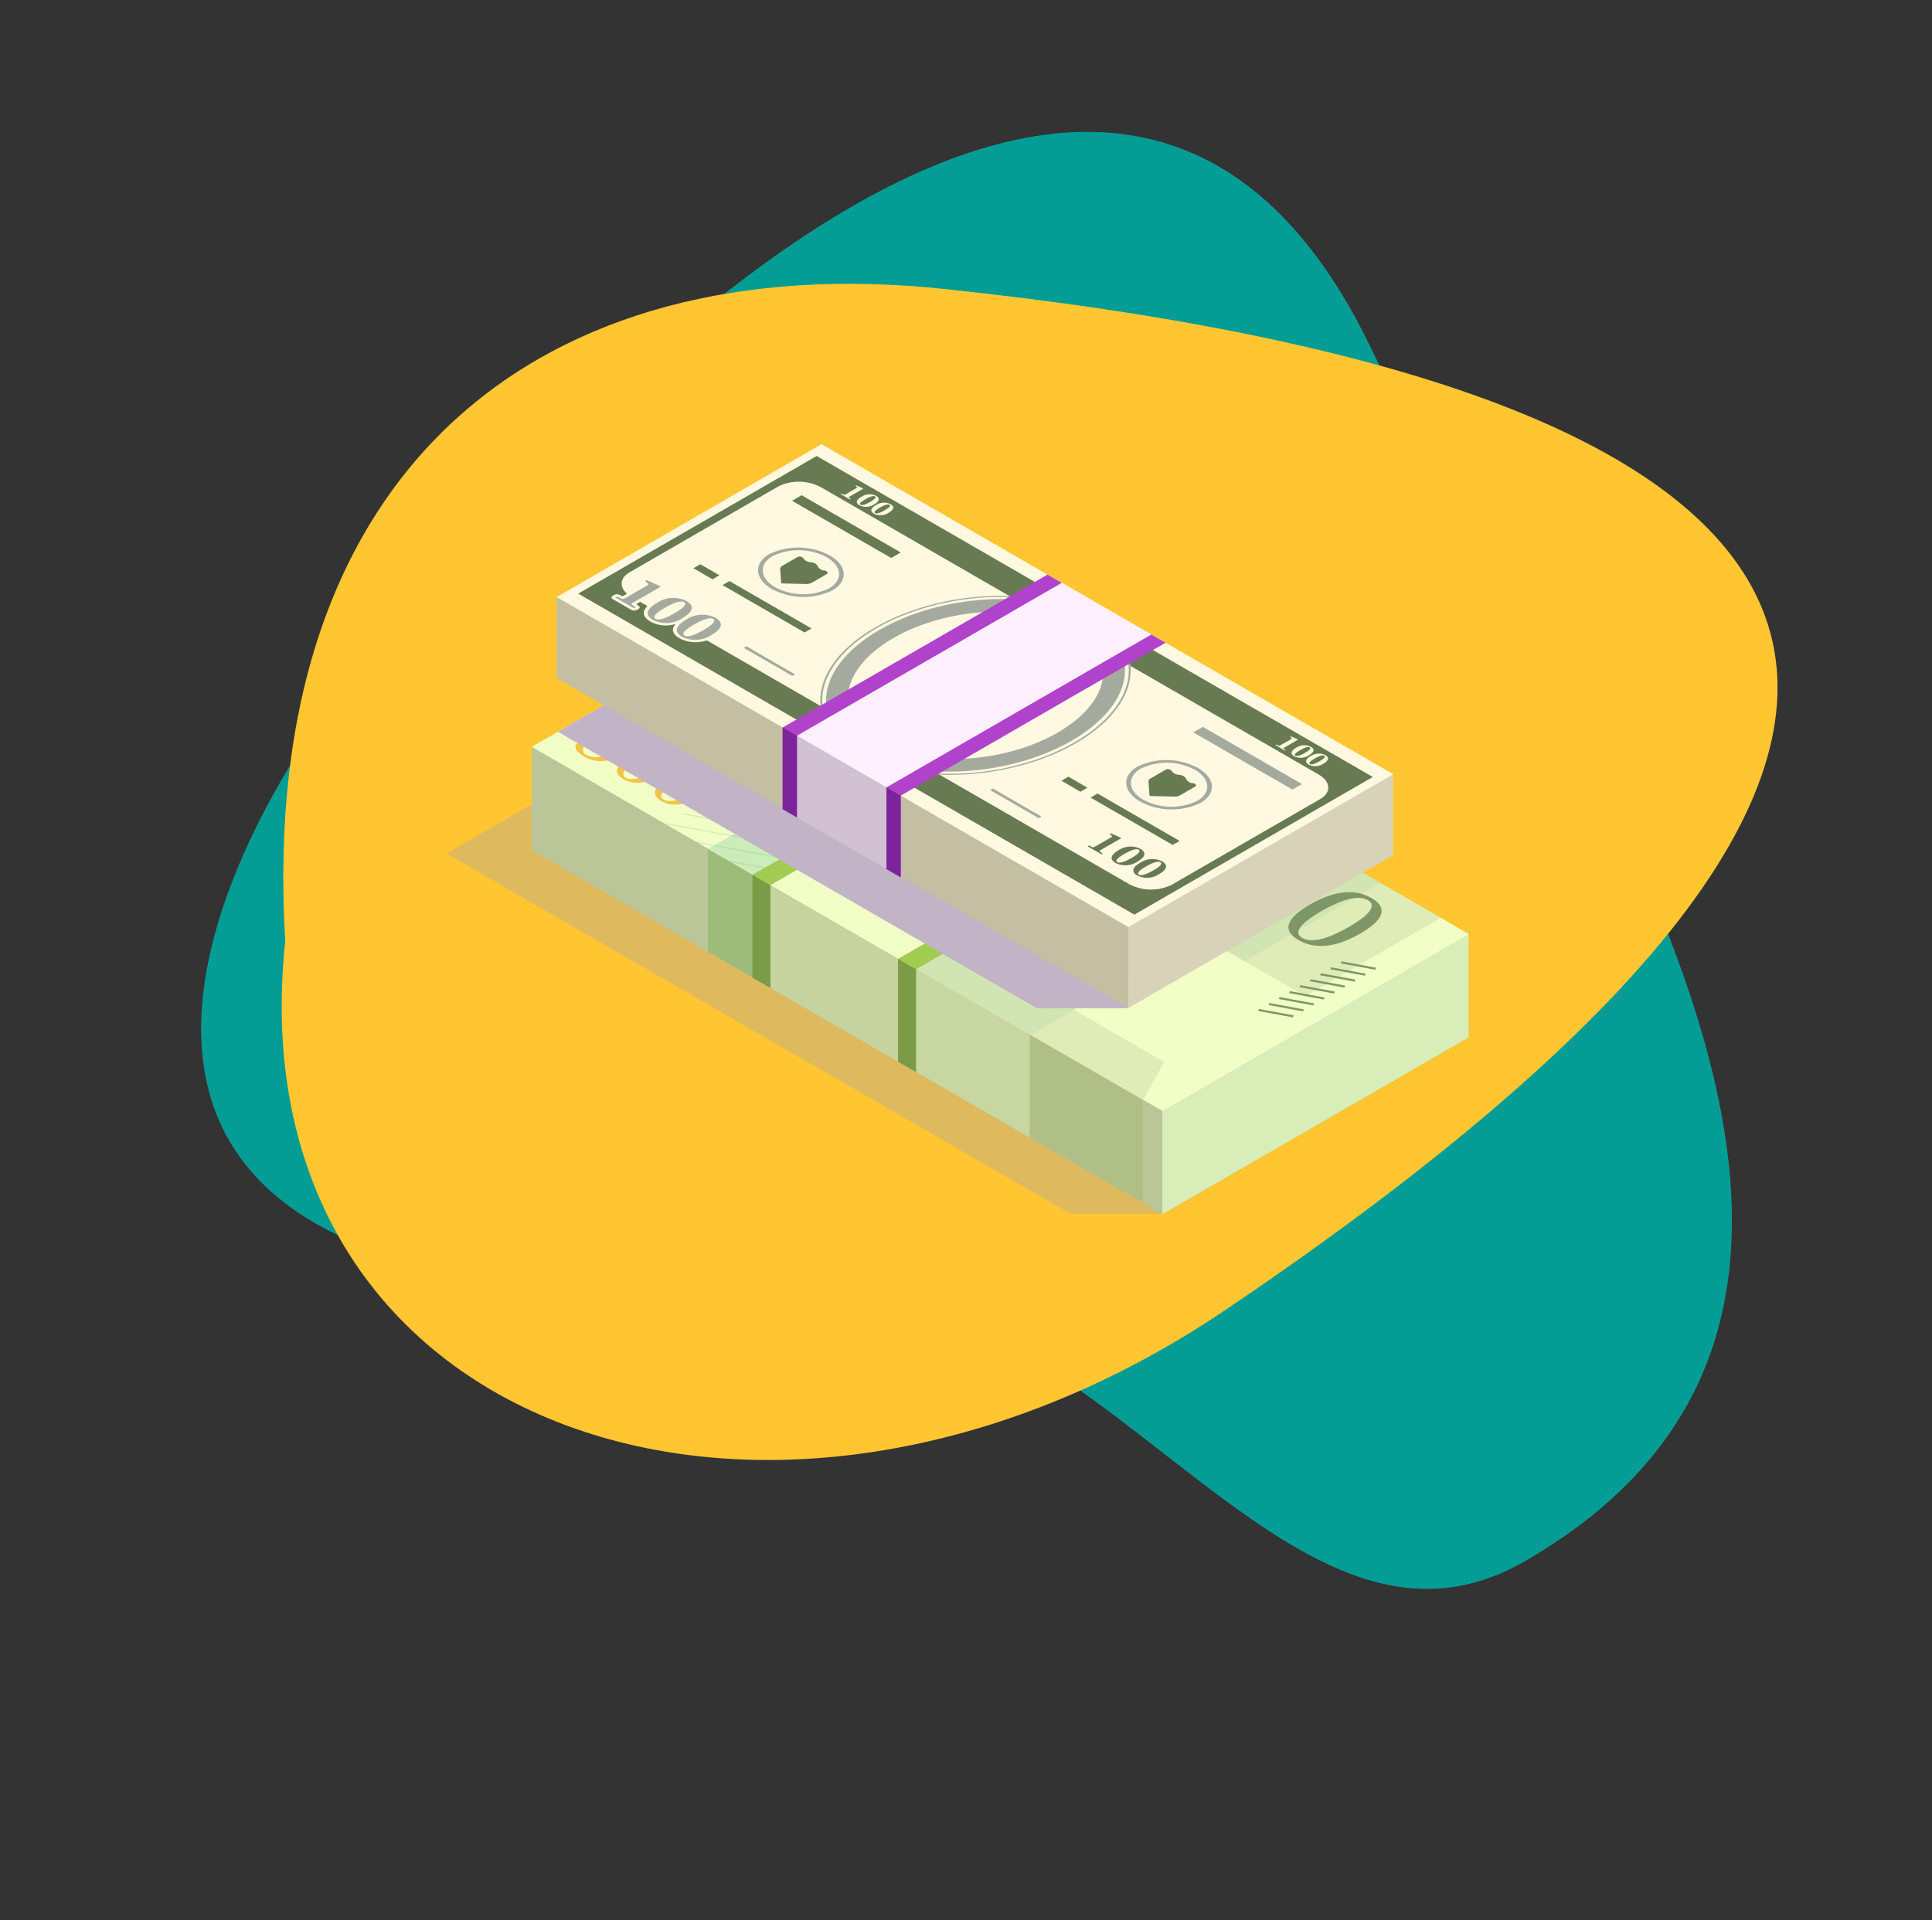 <svg xmlns="http://www.w3.org/2000/svg" xmlns:xlink="http://www.w3.org/1999/xlink" width="262.413" height="260.888" viewBox="0 0 262.413 260.888">
  <rect x="0" y="0" width="262.413" height="260.888" fill="#333333" stroke="none"/>
  <defs>
    <clipPath id="clip-path">
      <rect id="Rectángulo_39598" data-name="Rectángulo 39598" width="138.848" height="104.604" fill="none"/>
    </clipPath>
    <clipPath id="clip-path-3">
      <rect id="Rectángulo_39587" data-name="Rectángulo 39587" width="97.256" height="68.15" fill="none"/>
    </clipPath>
    <clipPath id="clip-path-5">
      <rect id="Rectángulo_39589" data-name="Rectángulo 39589" width="35.43" height="48.82" fill="none"/>
    </clipPath>
    <clipPath id="clip-path-7">
      <rect id="Rectángulo_39591" data-name="Rectángulo 39591" width="20.964" height="26.029" fill="none"/>
    </clipPath>
    <clipPath id="clip-path-9">
      <rect id="Rectángulo_39593" data-name="Rectángulo 39593" width="69.14" height="38.957" fill="none"/>
    </clipPath>
    <clipPath id="clip-path-10">
      <rect id="Rectángulo_39594" data-name="Rectángulo 39594" width="50.072" height="28.885" fill="none"/>
    </clipPath>
    <clipPath id="clip-path-11">
      <rect id="Rectángulo_39595" data-name="Rectángulo 39595" width="36.569" height="22.864" fill="none"/>
    </clipPath>
    <clipPath id="clip-path-12">
      <rect id="Rectángulo_39596" data-name="Rectángulo 39596" width="77.412" height="57.26" fill="none"/>
    </clipPath>
  </defs>
  <g id="Grupo_149959" data-name="Grupo 149959" transform="translate(-1135.523 -4697.591)">
    <g id="Grupo_148619" data-name="Grupo 148619" transform="translate(1134.941 4675.242)">
      <g id="Grupo_147888" data-name="Grupo 147888" transform="translate(0 87.438) rotate(-19)">
        <path id="Trazado_114141" data-name="Trazado 114141" d="M64.839,137.1c42.387,11.295,46.145,76.023,83.729,68.671,71-13.888,40.833-105.048,33.708-163.164-10.483-85.5-121.7-17.442-146.006-1.833S-43.761,108.169,64.839,137.1" transform="translate(0.06 0.82)" fill="#039d95" fill-rule="evenodd"/>
      </g>
      <g id="Grupo_147889" data-name="Grupo 147889" transform="translate(0 87.438) rotate(-19)">
        <path id="Trazado_114141-2" data-name="Trazado 114141" d="M64.811,137.109c42.386,11.288,46.13,76.025,83.717,68.664,71.009-13.906,40.858-105.074,33.745-163.2-10.465-85.515-121.7-17.418-146.012-1.8S-43.787,108.2,64.811,137.109" transform="translate(0.036 0.807)" fill="#039d95" fill-rule="evenodd"/>
        <path id="Trazado_209723" data-name="Trazado 209723" d="M7.378,64.974c-28.5,60.873,32.454,108.3,104.412,88.986,141.138-37.883,122.44-90.673,8.978-143.616C71-12.877,24.631,2.974,7.378,64.974" transform="translate(9.383 7.144)" fill="#ffc631" fill-rule="evenodd"/>
      </g>
    </g>
    <g id="Grupo_148760" data-name="Grupo 148760" transform="translate(1196.152 4757.935)">
      <g id="Grupo_148759" data-name="Grupo 148759" clip-path="url(#clip-path)">
        <g id="Grupo_148734" data-name="Grupo 148734">
          <g id="Grupo_148733" data-name="Grupo 148733" clip-path="url(#clip-path)">
            <g id="Grupo_148732" data-name="Grupo 148732" transform="translate(0 36.454)" opacity="0.4">
              <g id="Grupo_148731" data-name="Grupo 148731">
                <g id="Grupo_148730" data-name="Grupo 148730" clip-path="url(#clip-path-3)">
                  <path id="Trazado_211807" data-name="Trazado 211807" d="M33.182,47.56,0,66.717,84.858,115.71h12.4Z" transform="translate(0 -47.56)" fill="#ada6a3"/>
                </g>
              </g>
            </g>
          </g>
        </g>
        <path id="Trazado_211808" data-name="Trazado 211808" d="M15.145,67.676l85.647,49.45,41.583-24.009V79.062L15.145,53.621Z" transform="translate(-3.537 -12.522)" fill="#bbc698"/>
        <path id="Trazado_211809" data-name="Trazado 211809" d="M65.535,64.05,46.343,60.213V83.021L65.535,94.1Z" transform="translate(-10.822 -14.061)" fill="#9dbc79"/>
        <g id="Grupo_148739" data-name="Grupo 148739">
          <g id="Grupo_148738" data-name="Grupo 148738" clip-path="url(#clip-path)">
            <g id="Grupo_148737" data-name="Grupo 148737" transform="translate(59.481 54.257)" opacity="0.9">
              <g id="Grupo_148736" data-name="Grupo 148736">
                <g id="Grupo_148735" data-name="Grupo 148735" clip-path="url(#clip-path-5)">
                  <path id="Trazado_211810" data-name="Trazado 211810" d="M111.387,86.3c-.58-4.139-.643-8.466-1.315-12.6l-14.54-2.907c-2.515,1.438-5.206,2.568-7.674,4.109-3.5,2.184-6.806,4.658-10.255,6.917V99.325l35.133,20.284,0-13.974c0-.5-.089-1.928.294-1.971A138.178,138.178,0,0,0,111.387,86.3" transform="translate(-77.603 -70.788)" fill="#afbf84"/>
                </g>
              </g>
            </g>
          </g>
        </g>
        <path id="Trazado_211811" data-name="Trazado 211811" d="M154.271,106.807l15.221-8.788ZM131.259,76.32l38.233,7.645v0L131.44,74.614Z" transform="translate(-30.653 -17.424)" fill="#e2e2b3"/>
        <path id="Trazado_211812" data-name="Trazado 211812" d="M126.887,108.493v14.055l26.362-15.22,15.221-8.788V84.484l-38.233-7.645Z" transform="translate(-29.632 -17.944)" fill="#d9edb9"/>
        <g id="Grupo_148744" data-name="Grupo 148744">
          <g id="Grupo_148743" data-name="Grupo 148743" clip-path="url(#clip-path)">
            <g id="Grupo_148742" data-name="Grupo 148742" transform="translate(58.265 68.167)" opacity="0.7" style="mix-blend-mode: multiply;isolation: isolate">
              <g id="Grupo_148741" data-name="Grupo 148741">
                <g id="Grupo_148740" data-name="Grupo 148740" clip-path="url(#clip-path-7)">
                  <path id="Trazado_211813" data-name="Trazado 211813" d="M76.018,102.861l20.964,12.1V101L79.3,88.936Z" transform="translate(-76.018 -88.936)" fill="#d3e0ac"/>
                </g>
              </g>
            </g>
          </g>
        </g>
        <path id="Trazado_211814" data-name="Trazado 211814" d="M22.08,50.311l80.332,46.381L144,72.683,63.663,26.3Z" transform="translate(-5.156 -6.142)" fill="#f1ffc7"/>
        <path id="Trazado_211815" data-name="Trazado 211815" d="M15.133,46.329,100.8,95.788l41.583-24.008L56.716,22.32Z" transform="translate(-3.534 -5.212)" fill="#f1ffc7"/>
        <path id="Trazado_211816" data-name="Trazado 211816" d="M90.18,89.667,46.349,64.422,87.949,40.4l49.717,28.645L119.25,79.681l-5.9-3.393Z" transform="translate(-10.824 -9.435)" fill="#cbedba"/>
        <g id="Grupo_148758" data-name="Grupo 148758">
          <g id="Grupo_148757" data-name="Grupo 148757" clip-path="url(#clip-path)">
            <g id="Grupo_148747" data-name="Grupo 148747" transform="translate(29.701 28.627)" opacity="0.2">
              <g id="Grupo_148746" data-name="Grupo 148746">
                <g id="Grupo_148745" data-name="Grupo 148745" clip-path="url(#clip-path-9)">
                  <path id="Trazado_211817" data-name="Trazado 211817" d="M105.327,54.776,62.034,46.9l.232-.134,43.293,7.874Zm2.564-1.48L64.6,45.422l-.233.134,43.293,7.874Zm-4.662,2.691L59.936,48.113l-.233.134L103,56.121Zm-2.33,1.345L57.605,49.459l-.233.134,43.293,7.874Zm5.3-6.114L66.928,44.076l-.233.135,39.95,7.265Zm-7.629,7.46L55.274,50.8l-.231.135,43.292,7.874ZM97.22,46.047,71.589,41.385l-.232.135,26.312,4.785ZM83.756,38.29l-5.176-.941-.232.134L84.2,38.549Zm4.488,2.585L76.25,38.694l-.233.135,12.676,2.3Zm4.488,2.586L73.92,40.04l-.233.134L93.181,43.72Zm8.975,5.171-32.449-5.9-.233.134,33.131,6.026ZM96.237,60.024,52.945,52.15l-.234.134L96,60.158ZM70.6,74.826l-9.807-1.784.449.258,9.126,1.659Zm4.662-2.691L51.814,67.87l.448.258,22.767,4.14Zm2.331-1.346-30.268-5.5.448.258L77.36,70.923ZM68.27,76.171l-2.987-.543.449.258,2.3.419Zm4.661-2.691L56.3,70.456l.448.258,15.946,2.9Zm6.992-4.036L42.835,62.7l.448.258L79.69,69.578Zm9.323-5.383L45.952,56.187l-.232.135L89.012,64.2Zm2.331-1.345L48.283,54.841l-.234.134L91.343,62.85Zm2.33-1.346L50.614,53.5l-.234.135L93.674,61.5Zm-9.322,5.382L41.291,58.878l-.233.135,43.293,7.874Zm2.33-1.345L43.622,57.533l-.233.134,43.293,7.874ZM82.253,68.1,38.96,60.224l-.21.122c.043.025,43.27,7.886,43.27,7.886Z" transform="translate(-38.75 -37.349)" fill="#87997e"/>
                </g>
              </g>
            </g>
            <g id="Grupo_148750" data-name="Grupo 148750" transform="translate(84.996 46.11)" opacity="0.6">
              <g id="Grupo_148749" data-name="Grupo 148749">
                <g id="Grupo_148748" data-name="Grupo 148748" clip-path="url(#clip-path-10)">
                  <path id="Trazado_211818" data-name="Trazado 211818" d="M142.548,89.043,110.893,70.791,129.31,60.159l31.655,18.252Z" transform="translate(-110.893 -60.159)" fill="#d3e0ac"/>
                </g>
              </g>
            </g>
            <g id="Grupo_148753" data-name="Grupo 148753" transform="translate(60.945 66.239)" opacity="0.6">
              <g id="Grupo_148752" data-name="Grupo 148752">
                <g id="Grupo_148751" data-name="Grupo 148751" clip-path="url(#clip-path-11)">
                  <path id="Trazado_211819" data-name="Trazado 211819" d="M113.186,109.284,79.514,89.843l5.929-3.423,30.64,17.69Z" transform="translate(-79.513 -86.42)" fill="#d3e0ac"/>
                </g>
              </g>
            </g>
            <path id="Trazado_211820" data-name="Trazado 211820" d="M102.481,57.482c-8.151-4.708-20.9-4.945-28.505-.553s-7.2,11.752.914,16.436c.042.021,27.591-15.884,27.591-15.884" transform="translate(-16.003 -12.561)" fill="#c7d499"/>
            <path id="Trazado_211821" data-name="Trazado 211821" d="M72.613,79.581l-1.153-.666,41.623-24.03,1.153.666Z" transform="translate(-16.688 -12.817)" fill="#87997e"/>
            <path id="Trazado_211822" data-name="Trazado 211822" d="M74.2,35.861,61.979,28.808l5.85-3.378,12.217,7.053Z" transform="translate(-14.474 -5.939)" fill="#3263a8"/>
            <path id="Trazado_211823" data-name="Trazado 211823" d="M135.643,70.02a7.34,7.34,0,0,0-2.988-.848c0-.034,3.025-1.377,3.025-1.377a.764.764,0,0,1,.858.017l3.8,2.194,1.341-.351.038-.11-5.1-2.943-.281-.014-5.1,2.592.195.31a5.732,5.732,0,0,1,3.107.62c.977.564,1.372,1.571-.517,2.661a4.65,4.65,0,0,1-4.561.359,1.178,1.178,0,0,1-.376-2,.26.26,0,0,0-.084-.445,1.892,1.892,0,0,0-1.568-.029c-.658.38-.563,1.559,1.422,2.7a6.859,6.859,0,0,0,6.911.24c2.005-1.157,1.692-2.528-.124-3.576" transform="translate(-29.674 -15.55)" fill="#7f9768"/>
            <path id="Trazado_211824" data-name="Trazado 211824" d="M149.943,74.1c-2.519-1.454-5.509-.768-8.371.885s-4.052,3.379-1.533,4.833,5.508.767,8.371-.885,4.051-3.379,1.533-4.833m-9.4,5.429c-1.449-.837.256-2.3,2.589-3.645s4.863-2.332,6.313-1.495-.255,2.3-2.588,3.645-4.864,2.332-6.314,1.495" transform="translate(-32.382 -17.119)" fill="#7f9768"/>
            <path id="Trazado_211825" data-name="Trazado 211825" d="M160.5,80.2c-2.519-1.454-5.509-.768-8.371.885s-4.052,3.379-1.533,4.833,5.508.767,8.371-.885,4.051-3.379,1.533-4.833m-9.4,5.429c-1.45-.837.256-2.3,2.589-3.645s4.863-2.332,6.313-1.495-.255,2.3-2.588,3.645-4.865,2.332-6.314,1.495" transform="translate(-34.847 -18.543)" fill="#7f9768"/>
            <path id="Trazado_211826" data-name="Trazado 211826" d="M28.317,51.869a4.662,4.662,0,0,0-1.9-.54c0-.021,1.922-.875,1.922-.875a.484.484,0,0,1,.546.01L31.3,51.86l.852-.224c.025-.07-3.215-1.94-3.215-1.94l-.179-.008-3.241,1.647.123.2a3.637,3.637,0,0,1,1.975.395c.62.358.871,1-.329,1.691a2.953,2.953,0,0,1-2.9.228.748.748,0,0,1-.24-1.273.165.165,0,0,0-.053-.283,1.2,1.2,0,0,0-1-.018c-.418.241-.358.991.9,1.718a4.357,4.357,0,0,0,4.392.153c1.274-.736,1.075-1.607-.079-2.273" transform="translate(-5.34 -11.604)" fill="#f4c245"/>
            <path id="Trazado_211827" data-name="Trazado 211827" d="M37.4,54.463c-1.6-.924-3.5-.487-5.319.563s-2.575,2.148-.974,3.071,3.5.488,5.319-.562,2.575-2.148.974-3.072m-5.976,3.451c-.921-.532.163-1.461,1.646-2.317s3.091-1.482,4.012-.95-.162,1.46-1.645,2.316-3.091,1.482-4.013.95" transform="translate(-7.061 -12.601)" fill="#f4c245"/>
            <path id="Trazado_211828" data-name="Trazado 211828" d="M44.116,58.337c-1.6-.924-3.5-.487-5.32.563s-2.575,2.148-.974,3.071,3.5.488,5.32-.562,2.575-2.148.974-3.072M38.14,61.788c-.921-.532.162-1.461,1.646-2.317s3.091-1.482,4.012-.95-.162,1.46-1.645,2.316-3.092,1.482-4.013.95" transform="translate(-8.628 -13.505)" fill="#f4c245"/>
            <path id="Trazado_211829" data-name="Trazado 211829" d="M159.757,92.8l-4.695-.866.12-.266,4.695.866Zm-1.28.543-4.7-.866-.12.266,4.695.866Zm-1.4.809-4.695-.866-.12.266,4.695.866Zm-1.4.809-4.695-.866-.12.266,4.7.866Zm-1.4.809-4.695-.866-.12.266,4.7.866Zm-1.4.808-4.695-.865-.12.266,4.7.866Zm-1.4.809-4.695-.865-.12.265,4.7.866Zm-1.4.809-4.695-.866-.12.266,4.695.866Zm-1.4.809-4.695-.866-.12.266,4.695.866Z" transform="translate(-33.595 -21.406)" fill="#7f9768"/>
            <path id="Trazado_211830" data-name="Trazado 211830" d="M74.7,29.9a5.689,5.689,0,0,0-5.134-.1c-1.37.79-1.3,2.121.165,2.964a5.691,5.691,0,0,0,5.135.1c1.37-.791,1.3-2.121-.166-2.965m-4.644,2.681c-1.27-.733-1.334-1.889-.143-2.576a4.943,4.943,0,0,1,4.462.083c1.27.733,1.335,1.889.144,2.577a4.945,4.945,0,0,1-4.463-.084" transform="translate(-16.016 -6.829)" fill="#f4c245"/>
            <path id="Trazado_211831" data-name="Trazado 211831" d="M104.311,52.377l-.57,1.06,1.223.93L103,54.316l-1.081.9-.642-1.092-1.892-.37,1.565-.625L100.864,52l1.61.706ZM91,48.762l-1.609-.707.088,1.133-1.565.624,1.892.371.642,1.092,1.081-.9,1.962.051-1.224-.929.57-1.061Zm-12.605-.234-1.609-.707.087,1.133-1.564.624,1.891.371.643,1.092,1.081-.9,1.961.051-1.223-.929.57-1.061ZM67.336,52.054l-1.61-.707.088,1.133L64.25,53.1l1.891.371.642,1.092,1.081-.9,1.961.051L68.6,52.786l.57-1.061ZM61.23,58.438l-1.61-.706.088,1.132-1.565.625,1.892.37.642,1.092,1.081-.9,1.962.051L62.5,59.17l.57-1.06Zm.4,7.278-1.61-.706.088,1.133-1.564.624,1.892.371.642,1.092,1.081-.9,1.961.051L62.9,66.448l.57-1.061Zm6.831,6.625-1.61-.706.088,1.132-1.564.625,1.891.37.642,1.092,1.081-.9L70.955,74l-1.223-.93.57-1.06Z" transform="translate(-13.578 -11.168)" fill="#e8ab31"/>
            <path id="Trazado_211832" data-name="Trazado 211832" d="M96.284,45.163,117.819,57.6,76.148,81.657,54.612,69.223Z" transform="translate(-12.753 -10.547)" fill="#f1ffc7"/>
            <path id="Trazado_211833" data-name="Trazado 211833" d="M54.612,90.517l21.539,12.425V88.978L54.612,76.553Z" transform="translate(-12.754 -17.877)" fill="#c6d39f"/>
            <path id="Trazado_211834" data-name="Trazado 211834" d="M56.668,70.409,98.34,46.351l-2.44-1.41L54.228,69V82.964l2.44,1.407Z" transform="translate(-12.664 -10.495)" fill="#a2cc51"/>
            <path id="Trazado_211835" data-name="Trazado 211835" d="M82.479,85.311,124.15,61.252l-2.44-1.409L80.038,83.9V97.866l2.44,1.408Z" transform="translate(-18.691 -13.975)" fill="#a2cc51"/>
            <path id="Trazado_211836" data-name="Trazado 211836" d="M56.668,77.74l-2.44-1.409V90.295l2.44,1.407Z" transform="translate(-12.664 -17.825)" fill="#7b9b46"/>
            <path id="Trazado_211837" data-name="Trazado 211837" d="M82.479,92.641l-2.44-1.409V105.2l2.44,1.408Z" transform="translate(-18.691 -21.305)" fill="#7b9b46"/>
            <g id="Grupo_148756" data-name="Grupo 148756" transform="translate(15.148 19.38)" style="mix-blend-mode: multiply;isolation: isolate">
              <g id="Grupo_148755" data-name="Grupo 148755">
                <g id="Grupo_148754" data-name="Grupo 148754" clip-path="url(#clip-path-12)">
                  <path id="Trazado_211838" data-name="Trazado 211838" d="M53.862,25.285l-34.1,19.687L84.842,82.545l12.333-.016Z" transform="translate(-19.763 -25.285)" fill="#c2b3c6"/>
                </g>
              </g>
            </g>
            <path id="Trazado_211839" data-name="Trazado 211839" d="M97.194,82.922,19.565,38.1V27.09L97.194,46.739Z" transform="translate(-4.569 -6.326)" fill="#c4bea3"/>
            <path id="Trazado_211840" data-name="Trazado 211840" d="M156.806,68.147l-35.96,20.761V52.726l35.96,4.41Z" transform="translate(-28.221 -12.313)" fill="#d8d2b8"/>
            <path id="Trazado_211841" data-name="Trazado 211841" d="M97.2,65.6,19.548,20.77,55.521,0l77.652,44.833Z" transform="translate(-4.565 0)" fill="#fff9e1"/>
            <path id="Trazado_211842" data-name="Trazado 211842" d="M55.753,2.092,23.366,20.79,98.9,64.4l32.387-18.7Zm48.17,58.282a6.379,6.379,0,0,1-5.762-.136L30.579,21.219c-1.656-.957-1.762-2.447-.236-3.327L50.581,6.206a6.379,6.379,0,0,1,5.762.137l67.582,39.019c1.656.957,1.762,2.446.237,3.326Z" transform="translate(-5.457 -0.489)" fill="#687a51"/>
            <path id="Trazado_211843" data-name="Trazado 211843" d="M103.439,29.739c-7.516-4.339-20.85-3.7-29.724,1.423s-9.979,12.822-2.463,17.161,20.848,3.7,29.722-1.423,9.979-12.822,2.465-17.161M71.432,48.218c-7.408-4.277-6.3-11.878,2.479-16.944s21.941-5.708,29.347-1.431,6.3,11.877-2.479,16.944S78.838,52.5,71.432,48.218" transform="translate(-15.475 -6.273)" fill="#a5aa9f"/>
            <path id="Trazado_211844" data-name="Trazado 211844" d="M100.627,46.7c-8.59,4.96-21.393,5.608-28.6,1.449S65.951,36.6,74.541,31.638s21.393-5.609,28.6-1.449,6.079,11.55-2.511,16.51" transform="translate(-15.713 -6.41)" fill="#a5aa9f"/>
            <path id="Trazado_211845" data-name="Trazado 211845" d="M99.627,46.122C92.289,50.359,81.352,50.913,75.2,47.36s-5.193-9.868,2.145-14.1,18.276-4.791,24.429-1.239,5.194,9.868-2.145,14.1" transform="translate(-16.614 -6.93)" fill="#fff9e1"/>
            <path id="Trazado_211846" data-name="Trazado 211846" d="M112.522,60.433l-2.591-1.5-.946.546,2.591,1.5Z" transform="translate(-25.451 -13.763)" fill="#687a51"/>
            <path id="Trazado_211847" data-name="Trazado 211847" d="M115.1,61.92l-.946.546L125.3,68.9l.946-.546Z" transform="translate(-26.658 -14.46)" fill="#687a51"/>
            <path id="Trazado_211848" data-name="Trazado 211848" d="M47.3,22.775l-2.591-1.5-.946.546,2.591,1.5Z" transform="translate(-10.219 -4.969)" fill="#687a51"/>
            <path id="Trazado_211849" data-name="Trazado 211849" d="M49.874,24.262l-.946.546,11.149,6.438.946-.546Z" transform="translate(-11.426 -5.666)" fill="#687a51"/>
            <path id="Trazado_211850" data-name="Trazado 211850" d="M62.552,9.048l-1.3.751,13.467,7.775,1.3-.751Z" transform="translate(-14.304 -2.113)" fill="#687a51"/>
            <path id="Trazado_211851" data-name="Trazado 211851" d="M133.655,50.1l-1.3.751,13.467,7.775,1.3-.751Z" transform="translate(-30.908 -11.7)" fill="#a5aa9f"/>
            <path id="Trazado_211852" data-name="Trazado 211852" d="M115.366,71.266l2.841-1.64c-.008-.049-1.453-.665-1.453-.665l-.149.086.263.225c.112.093.117.145-.058.245l-2.236,1.291a.342.342,0,0,1-.382.009l-.386-.19-.185.107,1.876,1.083.185-.107-.329-.223c-.117-.078-.14-.131.015-.221" transform="translate(-26.533 -16.104)" fill="#687a51"/>
            <path id="Trazado_211853" data-name="Trazado 211853" d="M121.787,71.619a2.957,2.957,0,0,0-2.983.212c-.886.511-1.349,1.154-.366,1.722a2.957,2.957,0,0,0,2.982-.212c.885-.511,1.348-1.155.366-1.722m-3.126,1.805c-.431-.249.422-.8.973-1.114s1.5-.811,1.93-.562-.422.8-.974,1.114-1.5.811-1.929.563" transform="translate(-27.53 -16.651)" fill="#687a51"/>
            <path id="Trazado_211854" data-name="Trazado 211854" d="M125.628,73.836a2.957,2.957,0,0,0-2.983.212c-.886.511-1.349,1.154-.366,1.722a2.957,2.957,0,0,0,2.982-.212c.885-.511,1.348-1.155.366-1.722M122.5,75.641c-.431-.249.422-.8.973-1.114s1.5-.811,1.93-.562-.422.8-.974,1.114-1.5.812-1.929.563" transform="translate(-28.427 -17.169)" fill="#687a51"/>
            <path id="Trazado_211855" data-name="Trazado 211855" d="M148.089,53.328l1.9-1.1c-.006-.033-.973-.445-.973-.445l-.1.057.176.15c.075.062.077.1-.039.165l-1.5.865a.228.228,0,0,1-.256.005l-.259-.126-.123.071,1.255.724.123-.071-.22-.149c-.077-.053-.094-.088.01-.148" transform="translate(-34.31 -12.093)" fill="#fff9e1"/>
            <path id="Trazado_211856" data-name="Trazado 211856" d="M152.387,53.564a1.98,1.98,0,0,0-2,.142c-.593.343-.9.773-.245,1.153a1.98,1.98,0,0,0,2-.141c.593-.343.9-.773.245-1.154m-2.093,1.209c-.288-.166.282-.533.652-.746s1-.543,1.293-.377-.283.533-.652.747-1,.543-1.292.376" transform="translate(-34.977 -12.459)" fill="#fff9e1"/>
            <path id="Trazado_211857" data-name="Trazado 211857" d="M154.959,55.049a1.978,1.978,0,0,0-2,.142c-.593.343-.9.773-.245,1.153a1.98,1.98,0,0,0,2-.141c.593-.343.9-.773.245-1.154m-2.093,1.209c-.288-.166.282-.533.652-.746s1-.543,1.293-.377-.283.533-.652.747-1,.543-1.292.376" transform="translate(-35.577 -12.806)" fill="#fff9e1"/>
            <path id="Trazado_211858" data-name="Trazado 211858" d="M71.045,8.846l1.9-1.1c-.006-.033-.973-.446-.973-.446l-.1.058.176.15c.075.062.078.1-.039.165l-1.5.865a.228.228,0,0,1-.256.005L70,8.419l-.123.071,1.255.724.123-.071-.22-.149c-.077-.053-.094-.088.01-.148" transform="translate(-16.318 -1.705)" fill="#fff9e1"/>
            <path id="Trazado_211859" data-name="Trazado 211859" d="M75.344,9.083a1.978,1.978,0,0,0-2,.142c-.592.343-.9.773-.245,1.153a1.979,1.979,0,0,0,2-.141c.593-.343.9-.773.245-1.154m-2.093,1.209c-.288-.166.282-.533.652-.746s1-.543,1.293-.377-.283.533-.652.747-1,.543-1.292.376" transform="translate(-16.985 -2.071)" fill="#fff9e1"/>
            <path id="Trazado_211860" data-name="Trazado 211860" d="M77.916,10.567a1.98,1.98,0,0,0-2,.142c-.592.343-.9.773-.244,1.153a1.979,1.979,0,0,0,2-.141c.593-.343.9-.773.245-1.154m-2.093,1.209c-.288-.166.282-.533.651-.746s1-.543,1.293-.376-.283.533-.652.746-1,.543-1.292.376" transform="translate(-17.586 -2.418)" fill="#fff9e1"/>
            <path id="Trazado_211861" data-name="Trazado 211861" d="M32.947,27.908l-.247.143a.832.832,0,0,1-.752-.018L29.43,26.578c-.216-.125-.23-.319-.031-.434L29.646,26a.833.833,0,0,1,.716,0l.4.195,2.906-1.675-.3-.259a.215.215,0,0,1,.043-.382l.2-.116a.833.833,0,0,1,.684-.016l1.94.828c.162.088.223.159.236.235a.249.249,0,0,1-.125.3L32.61,27.263l.339.231c.186.126.185.306,0,.414m10.324,3.739a4.692,4.692,0,0,1-4.757.266c-1-.576-1.167-1.265-.545-1.968a4.284,4.284,0,0,1-3.409-.315c-1.365-.788-1.2-1.789.461-2.746a4.693,4.693,0,0,1,4.756-.266c1,.576,1.167,1.265.545,1.968a4.281,4.281,0,0,1,3.408.315c1.365.788,1.2,1.79-.46,2.746" transform="translate(-6.833 -5.53)" fill="#fff9e1"/>
            <path id="Trazado_211862" data-name="Trazado 211862" d="M32.3,27.179l3.815-2.2c-.011-.066-1.951-.894-1.951-.894l-.2.117.353.3c.151.125.156.2-.077.33l-3,1.734a.46.46,0,0,1-.514.011L30.2,26.32l-.248.143,2.519,1.455.248-.143-.441-.3c-.156-.106-.188-.176.02-.3" transform="translate(-6.995 -5.624)" fill="#a5aa9f"/>
            <path id="Trazado_211863" data-name="Trazado 211863" d="M40.918,27.654a3.969,3.969,0,0,0-4.006.284c-1.19.687-1.811,1.551-.491,2.312a3.969,3.969,0,0,0,4.006-.284c1.189-.687,1.81-1.551.491-2.312m-4.2,2.424c-.579-.334.566-1.068,1.307-1.5s2.014-1.089,2.592-.755-.567,1.068-1.308,1.5-2.013,1.089-2.591.755" transform="translate(-8.333 -6.358)" fill="#a5aa9f"/>
            <path id="Trazado_211864" data-name="Trazado 211864" d="M46.075,30.632a3.969,3.969,0,0,0-4.006.284c-1.19.687-1.811,1.551-.491,2.312a3.969,3.969,0,0,0,4.006-.284c1.189-.687,1.81-1.551.491-2.312m-4.2,2.424c-.579-.334.566-1.068,1.307-1.5S45.2,30.47,45.777,30.8s-.566,1.068-1.308,1.5-2.013,1.089-2.591.755" transform="translate(-9.537 -7.054)" fill="#a5aa9f"/>
            <path id="Trazado_211865" data-name="Trazado 211865" d="M130.23,57.064a9.1,9.1,0,0,0-8.218-.195c-2.177,1.256-2.025,3.381.337,4.745a9.1,9.1,0,0,0,8.218.195c2.177-1.256,2.026-3.381-.337-4.745m-7.452,4.3c-2.106-1.216-2.24-3.11-.3-4.229a8.111,8.111,0,0,1,7.325.174c2.106,1.216,2.241,3.11.3,4.229a8.111,8.111,0,0,1-7.325-.174" transform="translate(-28.134 -13.073)" fill="#a5aa9f"/>
            <path id="Trazado_211866" data-name="Trazado 211866" d="M64.99,19.4a9.1,9.1,0,0,0-8.218-.195c-2.177,1.256-2.025,3.381.337,4.745a9.1,9.1,0,0,0,8.218.195c2.177-1.257,2.026-3.381-.337-4.745m-7.452,4.3c-2.106-1.216-2.24-3.11-.3-4.229a8.109,8.109,0,0,1,7.325.174c2.106,1.216,2.24,3.109.3,4.229a8.109,8.109,0,0,1-7.325-.173" transform="translate(-12.899 -4.277)" fill="#a5aa9f"/>
            <path id="Trazado_211867" data-name="Trazado 211867" d="M130.474,59.511a1.138,1.138,0,0,1-.9-.5l-.057-.126a1.11,1.11,0,0,0-.859-.5l-.219-.033a1.109,1.109,0,0,1-.859-.5.661.661,0,0,0-.829-.176l-2.044,1.18a.482.482,0,0,0-.287.436l.134,1.885.123.071,3.264.077a1.483,1.483,0,0,0,.757-.166l2.043-1.18c.257-.149.105-.417-.269-.474" transform="translate(-29.056 -13.453)" fill="#687a51"/>
            <path id="Trazado_211868" data-name="Trazado 211868" d="M65.2,21.826a1.14,1.14,0,0,1-.9-.5L64.25,21.2a1.11,1.11,0,0,0-.859-.5l-.219-.033a1.11,1.11,0,0,1-.859-.5A.66.66,0,0,0,61.483,20l-2.044,1.18a.482.482,0,0,0-.287.436l.134,1.885.123.071,3.264.077a1.475,1.475,0,0,0,.757-.166l2.043-1.18c.257-.149.105-.417-.269-.474" transform="translate(-13.813 -4.653)" fill="#687a51"/>
            <path id="Trazado_211869" data-name="Trazado 211869" d="M93.979,40.46l-.817-.957,5.1-2.946c.576.474.784,1.224-.276,2.643-.258.366-.238.635.353.976.511.3,2.312.963,3.5.277,1.04-.6,1.037-2.462-2.438-4.554l1.981-1.144-1.505-.869L97.9,35.029C94.707,33.3,90.693,32.7,87.573,34.5c-2.3,1.33-1.765,3.1-.186,4.982l.927,1.08-5.821,3.36c-.439-.368-.963-1.214.346-3.118.3-.455.255-.768-.391-1.141a4.663,4.663,0,0,0-3.72-.087c-.842.486-1.742,2.31,2.626,5l-2.576,1.487,1.505.869,2.576-1.487c2.474,1.429,7.2,2.642,10.795.6,2.7-1.589,2.184-3.372.325-5.59M92.2,38.318c-1-.947-1.251-1.98-.061-2.667a5.128,5.128,0,0,1,4.618.036ZM84,44.793,89.348,41.7c.931,1.139.911,2.3-.6,3.172A4.826,4.826,0,0,1,84,44.793" transform="translate(-18.222 -7.802)" fill="#687a51"/>
            <path id="Trazado_211870" data-name="Trazado 211870" d="M102.95,65.059l-6.6-3.813.369-.214,6.605,3.814Z" transform="translate(-22.499 -14.253)" fill="#a5aa9f"/>
            <path id="Trazado_211871" data-name="Trazado 211871" d="M59.279,39.846l-6.6-3.813.369-.214,6.605,3.814Z" transform="translate(-12.301 -8.365)" fill="#a5aa9f"/>
            <path id="Trazado_211872" data-name="Trazado 211872" d="M95.874,23.294l15.486,8.941L75.383,53.006,59.9,44.065Z" transform="translate(-13.988 -5.44)" fill="#fef0ff"/>
            <path id="Trazado_211873" data-name="Trazado 211873" d="M59.9,61.489l15.489,8.934v-11.1L59.9,50.393Z" transform="translate(-13.988 -11.768)" fill="#d1c1d3"/>
            <path id="Trazado_211874" data-name="Trazado 211874" d="M61.53,45.008,97.507,24.236l-1.939-1.119L59.591,43.889V54.983L61.53,56.1Z" transform="translate(-13.916 -5.399)" fill="#b142cc"/>
            <path id="Trazado_211875" data-name="Trazado 211875" d="M79.918,55.624,115.9,34.853l-1.939-1.119L77.979,54.505V65.6l1.939,1.119Z" transform="translate(-18.21 -7.878)" fill="#b142cc"/>
            <path id="Trazado_211876" data-name="Trazado 211876" d="M61.53,51.336l-1.939-1.119V61.312l1.939,1.119Z" transform="translate(-13.916 -11.727)" fill="#7d239b"/>
            <path id="Trazado_211877" data-name="Trazado 211877" d="M79.918,61.953l-1.939-1.119V71.928l1.939,1.119Z" transform="translate(-18.21 -14.206)" fill="#7d239b"/>
          </g>
        </g>
      </g>
    </g>
  </g>
</svg>
